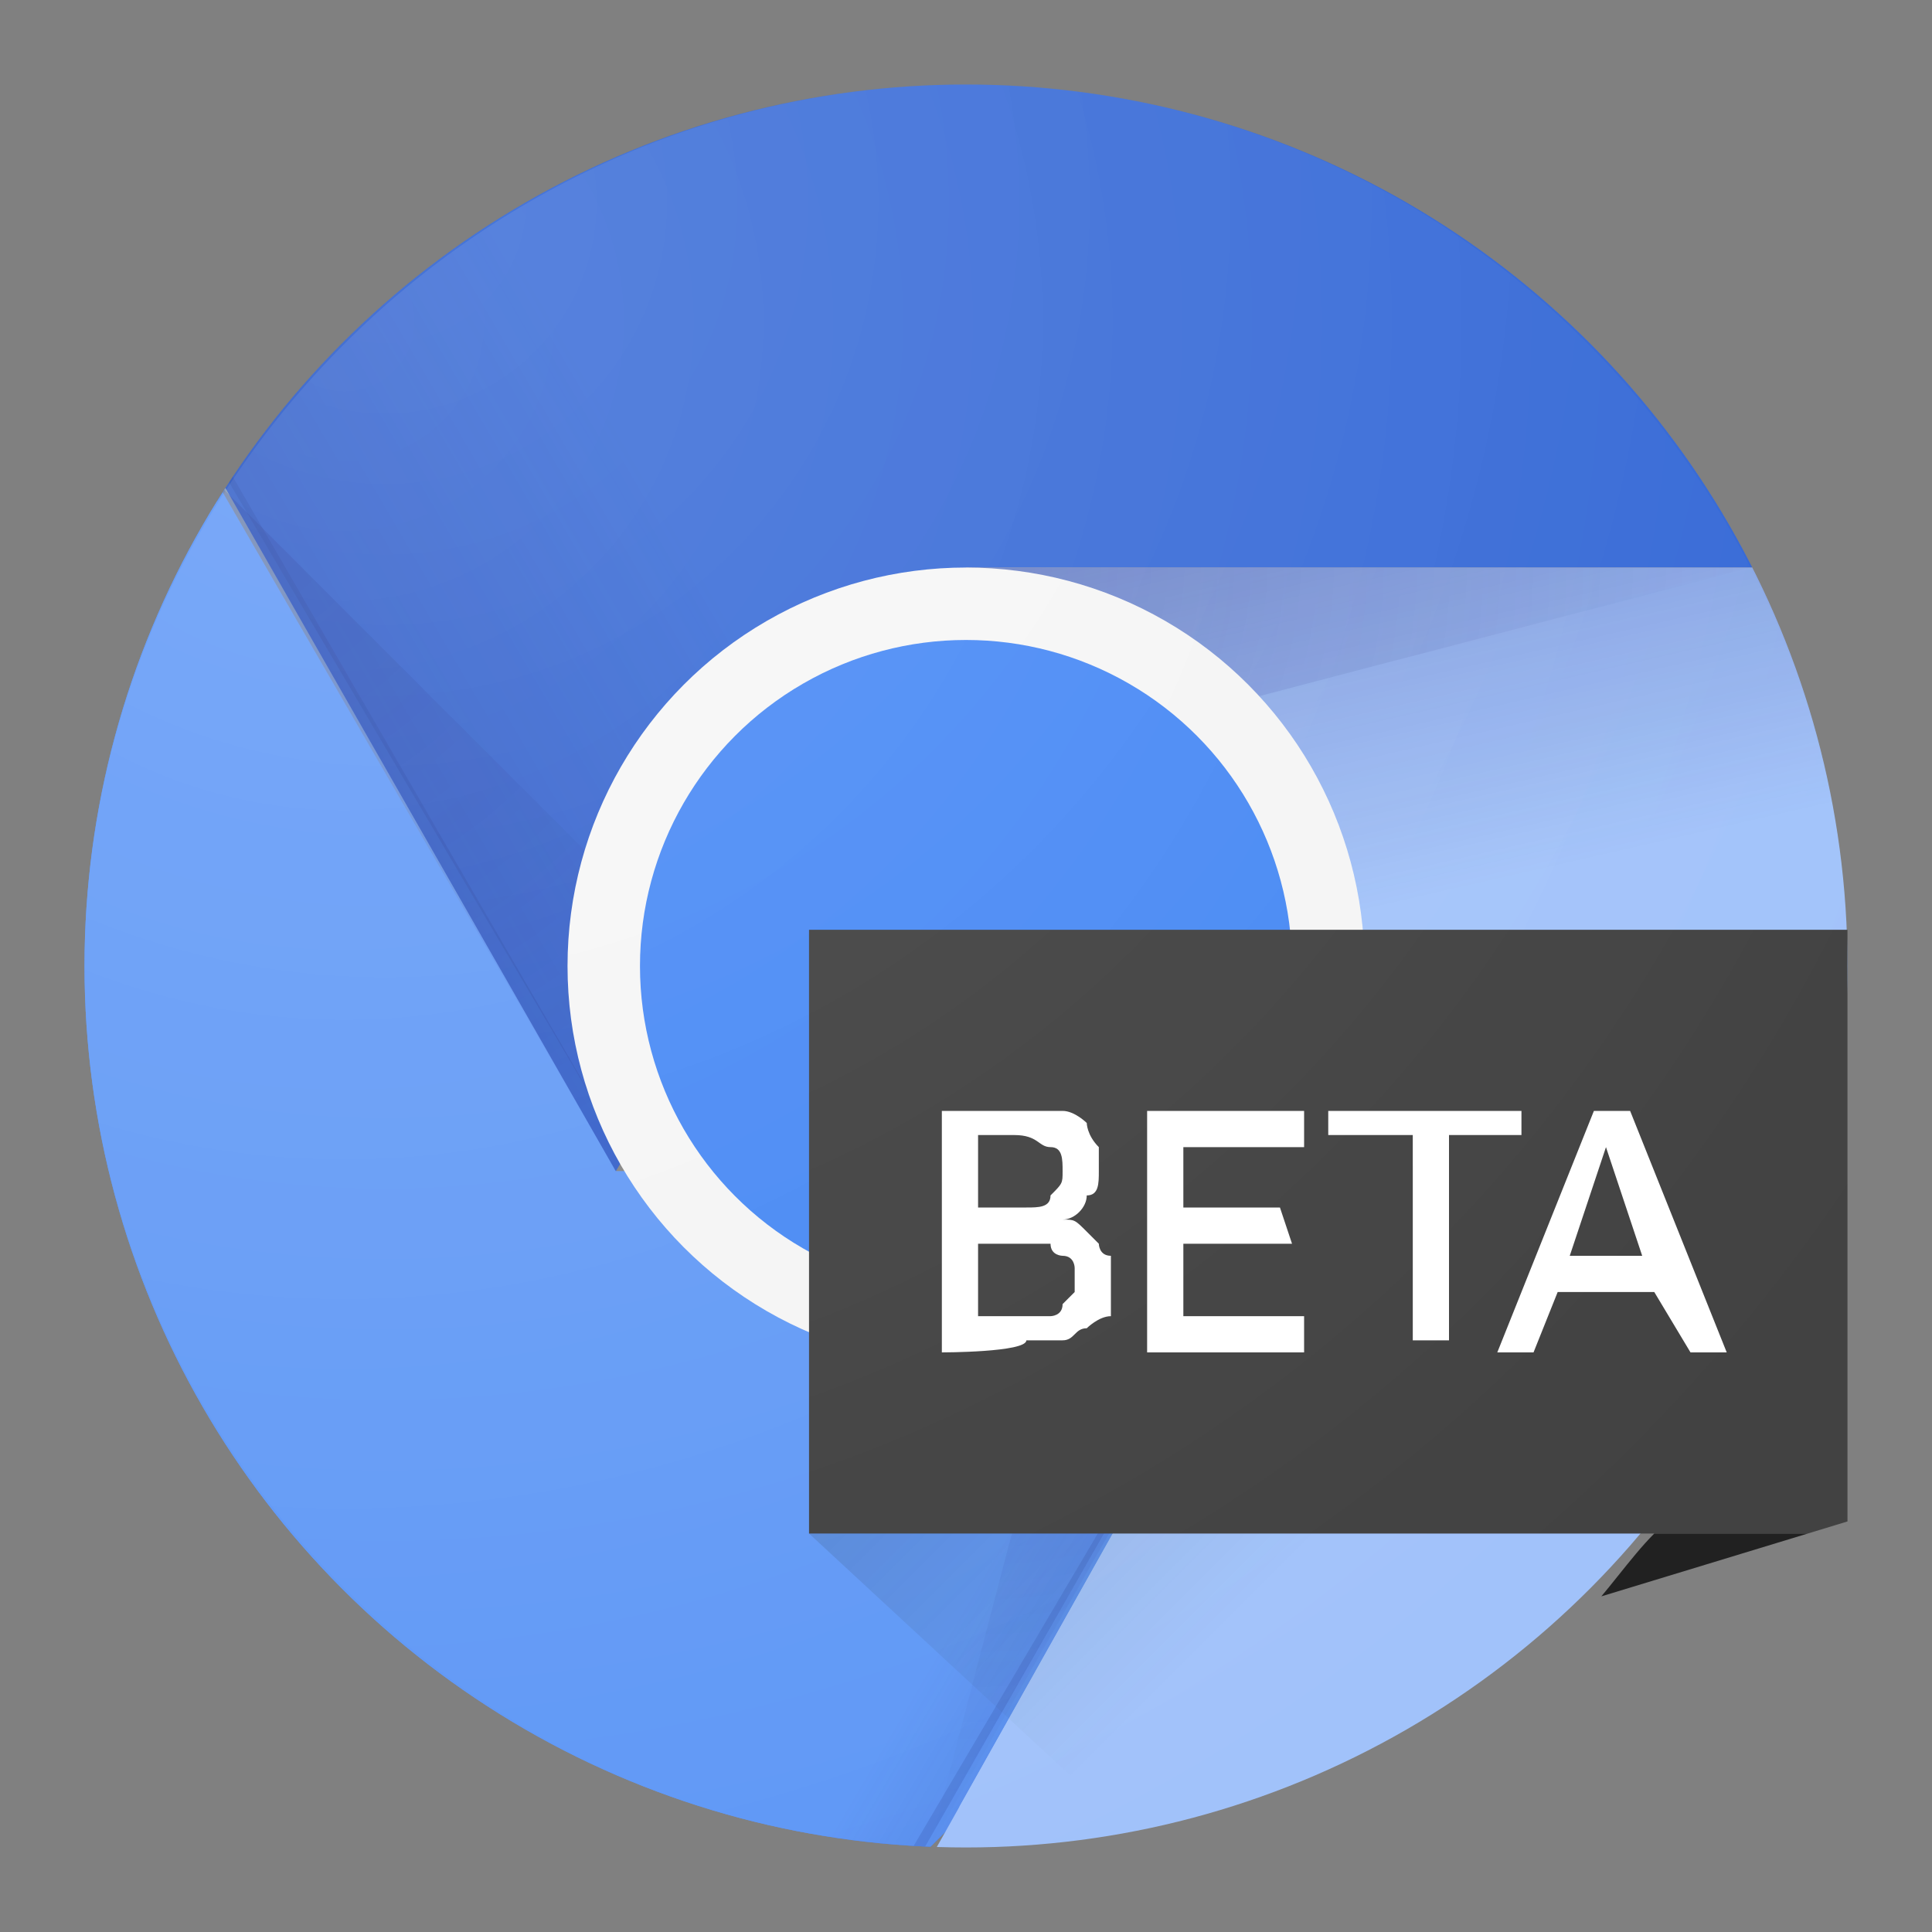 <svg xmlns="http://www.w3.org/2000/svg" xmlns:xlink="http://www.w3.org/1999/xlink" x="0" y="0" version="1.1" viewBox="0 0 16 16" xml:space="preserve"><rect x="0" y="0" width="16" height="16" fill="#808080" stroke="none"/><style>.st2{fill:#5e97f6}.st4{fill:#3367d6}.st6{fill:#1a237e;fill-opacity:.15}.st9{fill:#a1c2fa}.st20{fill:#4285f4}.st26{fill:#fff}</style><path fill="none" d="M0 0h16v16H0z"/><defs><circle id="SVGID_1_" cx="8" cy="8" r="7.3"/></defs><clipPath id="SVGID_2_"><use overflow="visible" xlink:href="#SVGID_1_"/></clipPath><g clip-path="url(#SVGID_2_)"><path id="R" d="M.7 15.3h7l3.2-3.2V9.7H5.1L.7 2v13.3z" class="st2"/><linearGradient id="R_5_" x1="9.239" x2="4.378" y1="3.652" y2="6.499" gradientTransform="matrix(1 0 0 -1 0 17.36)" gradientUnits="userSpaceOnUse"><stop offset="0" stop-color="#1a237e" stop-opacity=".4"/><stop offset=".33" stop-color="#1a237e" stop-opacity="0"/></linearGradient><path id="R_1_" fill="url(#R_5_)" d="M.7 15.3h7l3.2-3.2V9.7H5.1L.7 2v13.3z"/><path id="T" d="M1.8.7v9h3.3l2.9-5h7.3v-4H1.8z" class="st4"/><linearGradient id="T_4_" x1="2.536" x2="7.212" y1="11.16" y2="13.892" gradientTransform="matrix(1 0 0 -1 0 17.36)" gradientUnits="userSpaceOnUse"><stop offset="0" stop-color="#1a237e" stop-opacity=".2"/><stop offset=".66" stop-color="#1a237e" stop-opacity="0"/></linearGradient><path id="T_1_" fill="url(#T_4_)" d="M1.8.7v9h3.3l2.9-5h7.3v-4H1.8z"/><path d="M5.2 9.6L1.9 3.9V4l3.3 5.6z" class="st6"/><path id="R_2_" d="M.7 15.3h7l3.2-3.2V9.7H5.1L.7 2v13.3z" class="st2"/><linearGradient id="R_6_" x1="9.881" x2="4.548" y1="3.268" y2="6.396" gradientTransform="matrix(1 0 0 -1 0 17.36)" gradientUnits="userSpaceOnUse"><stop offset="0" stop-color="#1a237e" stop-opacity=".2"/><stop offset=".33" stop-color="#1a237e" stop-opacity="0"/></linearGradient><path id="R_3_" fill="url(#R_6_)" d="M.7 15.3h7l3.2-3.2V9.7H5.1L.7 2v13.3z"/><path d="M10.8 9.8l-3.3 5.6h.1l3.2-5.6z" class="st6"/><defs><path id="SVGID_3_" d="M.7 15.3h6.9l3.3-3.2V9.7H5.1L.7 2z"/></defs><clipPath id="SVGID_4_"><use overflow="visible" xlink:href="#SVGID_3_"/></clipPath><g clip-path="url(#SVGID_4_)"><path id="S" d="M8 4.7l2.9 5-3.2 5.7h7.7V4.7H8z" class="st9"/><linearGradient id="S_4_" x1="10.155" x2="11.379" y1="13.21" y2="7.849" gradientTransform="matrix(1 0 0 -1 0 17.36)" gradientUnits="userSpaceOnUse"><stop offset="0" stop-color="#1a237e" stop-opacity=".3"/><stop offset=".66" stop-color="#1a237e" stop-opacity="0"/></linearGradient><path id="S_1_" fill="url(#S_4_)" d="M8 4.7l2.9 5-3.2 5.7h7.7V4.7H8z"/></g><path id="S_2_" d="M8 4.7l2.9 5-3.2 5.7h7.7V4.7H8z" class="st9"/><linearGradient id="S_5_" x1="10.155" x2="11.357" y1="13.187" y2="7.942" gradientTransform="matrix(1 0 0 -1 0 17.36)" gradientUnits="userSpaceOnUse"><stop offset="0" stop-color="#1a237e" stop-opacity=".3"/><stop offset=".66" stop-color="#1a237e" stop-opacity="0"/></linearGradient><path id="S_3_" fill="url(#S_5_)" d="M8 4.7l2.9 5-3.2 5.7h7.7V4.7H8z"/><defs><path id="SVGID_5_" d="M8 4.7l2.9 5-3.3 5.6h7.7V4.7z"/></defs><clipPath id="SVGID_6_"><use overflow="visible" xlink:href="#SVGID_5_"/></clipPath><g clip-path="url(#SVGID_6_)"><path id="T_2_" d="M1.8.7v9h3.3l2.9-5h7.3v-4H1.8z" class="st4"/><linearGradient id="T_5_" x1="2.445" x2="6.82" y1="11.108" y2="13.664" gradientTransform="matrix(1 0 0 -1 0 17.36)" gradientUnits="userSpaceOnUse"><stop offset="0" stop-color="#1a237e" stop-opacity=".6"/><stop offset=".66" stop-color="#1a237e" stop-opacity="0"/></linearGradient><path id="T_3_" fill="url(#T_5_)" d="M1.8.7v9h3.3l2.9-5h7.3v-4H1.8z"/></g><radialGradient id="SVGID_7_" cx="7.682" cy="12.697" r="7.006" gradientTransform="matrix(1 0 0 -1 0 17.36)" gradientUnits="userSpaceOnUse"><stop offset="0" stop-color="#1a237e" stop-opacity=".2"/><stop offset="1" stop-color="#1a237e" stop-opacity="0"/></radialGradient><path fill="url(#SVGID_7_)" d="M8 4.7v1.7l6.5-1.7H8z"/><g><defs><path id="SVGID_8_" d="M5.1 9.7l2.9-5h7.3v-4H1.8V4"/></defs><clipPath id="SVGID_9_"><use overflow="visible" xlink:href="#SVGID_8_"/></clipPath><g clip-path="url(#SVGID_9_)"><linearGradient id="R_7_" x1=".667" x2="10.887" y1="8.673" y2="8.673" gradientTransform="matrix(1 0 0 -1 0 17.36)" gradientUnits="userSpaceOnUse"><stop offset="0" stop-color="#f4b400" stop-opacity=".4"/><stop offset=".09" stop-color="#f2a700" stop-opacity=".3"/><stop offset=".22" stop-color="#f19800" stop-opacity=".13"/><stop offset=".33" stop-color="#f09300" stop-opacity="0"/></linearGradient><path id="R_4_" fill="url(#R_7_)" d="M.7 15.3h7l3.2-3.2V9.7H5.1L.7 2v13.3z"/></g></g><radialGradient id="SVGID_10_" cx="1.823" cy="13.317" r="6.503" gradientTransform="matrix(1 0 0 -1 0 17.36)" gradientUnits="userSpaceOnUse"><stop offset="0" stop-color="#1a237e" stop-opacity=".2"/><stop offset="1" stop-color="#1a237e" stop-opacity="0"/></radialGradient><path fill="url(#SVGID_10_)" d="M1.8 4l4.8 4.8-1.5.9L1.8 4z"/><radialGradient id="SVGID_11_" cx="7.987" cy="9.348" r="7.322" gradientTransform="matrix(1 0 0 -1 0 17.36)" gradientUnits="userSpaceOnUse"><stop offset="0" stop-color="#1a237e" stop-opacity=".2"/><stop offset="1" stop-color="#1a237e" stop-opacity="0"/></radialGradient><path fill="url(#SVGID_11_)" d="M7.7 15.3l1.7-6.5 1.5.9-3.2 5.6z"/><circle cx="8" cy="8" r="3.3" fill="#f5f5f5"/><circle cx="8" cy="8" r="2.7" class="st20"/></g><radialGradient id="SVGID_12_" cx="2.858" cy="14.692" r="14.729" gradientTransform="matrix(1 0 0 -1 0 17.36)" gradientUnits="userSpaceOnUse"><stop offset="0" stop-color="#fff" stop-opacity=".1"/><stop offset="1" stop-color="#fff" stop-opacity="0"/></radialGradient><circle cx="8" cy="8" r="7.3" fill="url(#SVGID_12_)"/><g><defs><path id="SVGID_13_" d="M15.3 7.7c-.2-3.9-3.4-7-7.3-7C4 .7.7 4 .7 8S4 15.3 8 15.3c2 0 3.7-.8 5-2l2.3-.7V7.7z"/></defs><clipPath id="SVGID_14_"><use overflow="visible" xlink:href="#SVGID_13_"/></clipPath><g clip-path="url(#SVGID_14_)"><path fill="#424242" d="M6.7 7.7h8.7v5H6.7z"/></g></g><g><defs><path id="SVGID_15_" d="M15.3 7.7c-.2-3.9-3.4-7-7.3-7C4 .7.7 4 .7 8S4 15.3 8 15.3c2 0 3.7-.8 5-2l2.3-.7V7.7z"/></defs><clipPath id="SVGID_16_"><use overflow="visible" xlink:href="#SVGID_15_"/></clipPath><path fill="#212121" d="M13.7 12.7c-.2.2-.4.5-.6.7l2.3-.7h-1.7z" clip-path="url(#SVGID_16_)"/></g><g><defs><path id="SVGID_17_" d="M15.3 7.7c-.2-3.9-3.4-7-7.3-7C4 .7.7 4 .7 8S4 15.3 8 15.3c2 0 3.7-.8 5-2l2.3-.7V7.7z"/></defs><clipPath id="SVGID_18_"><use overflow="visible" xlink:href="#SVGID_17_"/></clipPath><g clip-path="url(#SVGID_18_)"><path d="M7.8 11.2v-2h1c.1 0 .2.1.2.1s0 .1.1.2v.2c0 .1 0 .2-.1.2 0 .1-.1.2-.2.2.1 0 .1 0 .2.1l.1.1s0 .1.1.1v.5c-.1 0-.2.1-.2.1-.1 0-.1.1-.2.1h-.3c0 .1-.7.1-.7.1zm.3-1.2h.4c.1 0 .2 0 .2-.1.1-.1.1-.1.1-.2s0-.2-.1-.2-.1-.1-.3-.1h-.3v.6zm0 .3v.6H8.7s.1 0 .1-.1l.1-.1v-.1-.1s0-.1-.1-.1c0 0-.1 0-.1-.1H8.1zM10.7 10.3h-.9v.6h1v.3H9.5v-2h1.3v.3h-1v.5h.8l.1.3zM12.6 9.4H12v1.7h-.3V9.4H11v-.2h1.6v.2zM13.7 10.7h-.8l-.2.5h-.3l.8-2h.3l.8 2H14l-.3-.5zm-.7-.3h.6l-.3-.9-.3.9z" class="st26"/></g></g><g><defs><path id="SVGID_19_" d="M15.3 7.7c-.2-3.9-3.4-7-7.3-7C4 .7.7 4 .7 8S4 15.3 8 15.3c2 0 3.7-.8 5-2l2.3-.7V7.7z"/></defs><clipPath id="SVGID_20_"><use overflow="visible" xlink:href="#SVGID_19_"/></clipPath><linearGradient id="SVGID_21_" x1="1486.47" x2="1520.323" y1="-2247.17" y2="-2281.023" gradientTransform="matrix(.083 0 0 -.083 -115.5 -176.387)" gradientUnits="userSpaceOnUse"><stop offset="0" stop-color="#263238"/><stop offset="1" stop-color="#263238" stop-opacity="0"/></linearGradient><path fill="url(#SVGID_21_)" d="M13.7 12.7h-7l2.7 2.5c1.7-.3 3.2-1.2 4.3-2.5z" clip-path="url(#SVGID_20_)" opacity=".2"/></g><radialGradient id="SVGID_22_" cx="1430" cy="-2145.307" r="179.259" gradientTransform="matrix(.083 0 0 -.083 -115.5 -176.387)" gradientUnits="userSpaceOnUse"><stop offset="0" stop-color="#fff" stop-opacity=".1"/><stop offset="1" stop-color="#fff" stop-opacity="0"/></radialGradient><path fill="url(#SVGID_22_)" d="M15.3 7.7c-.2-3.9-3.4-7-7.3-7C4 .7.7 4 .7 8S4 15.3 8 15.3c2 0 3.7-.8 5-2l2.3-.7V7.7z"/></svg>